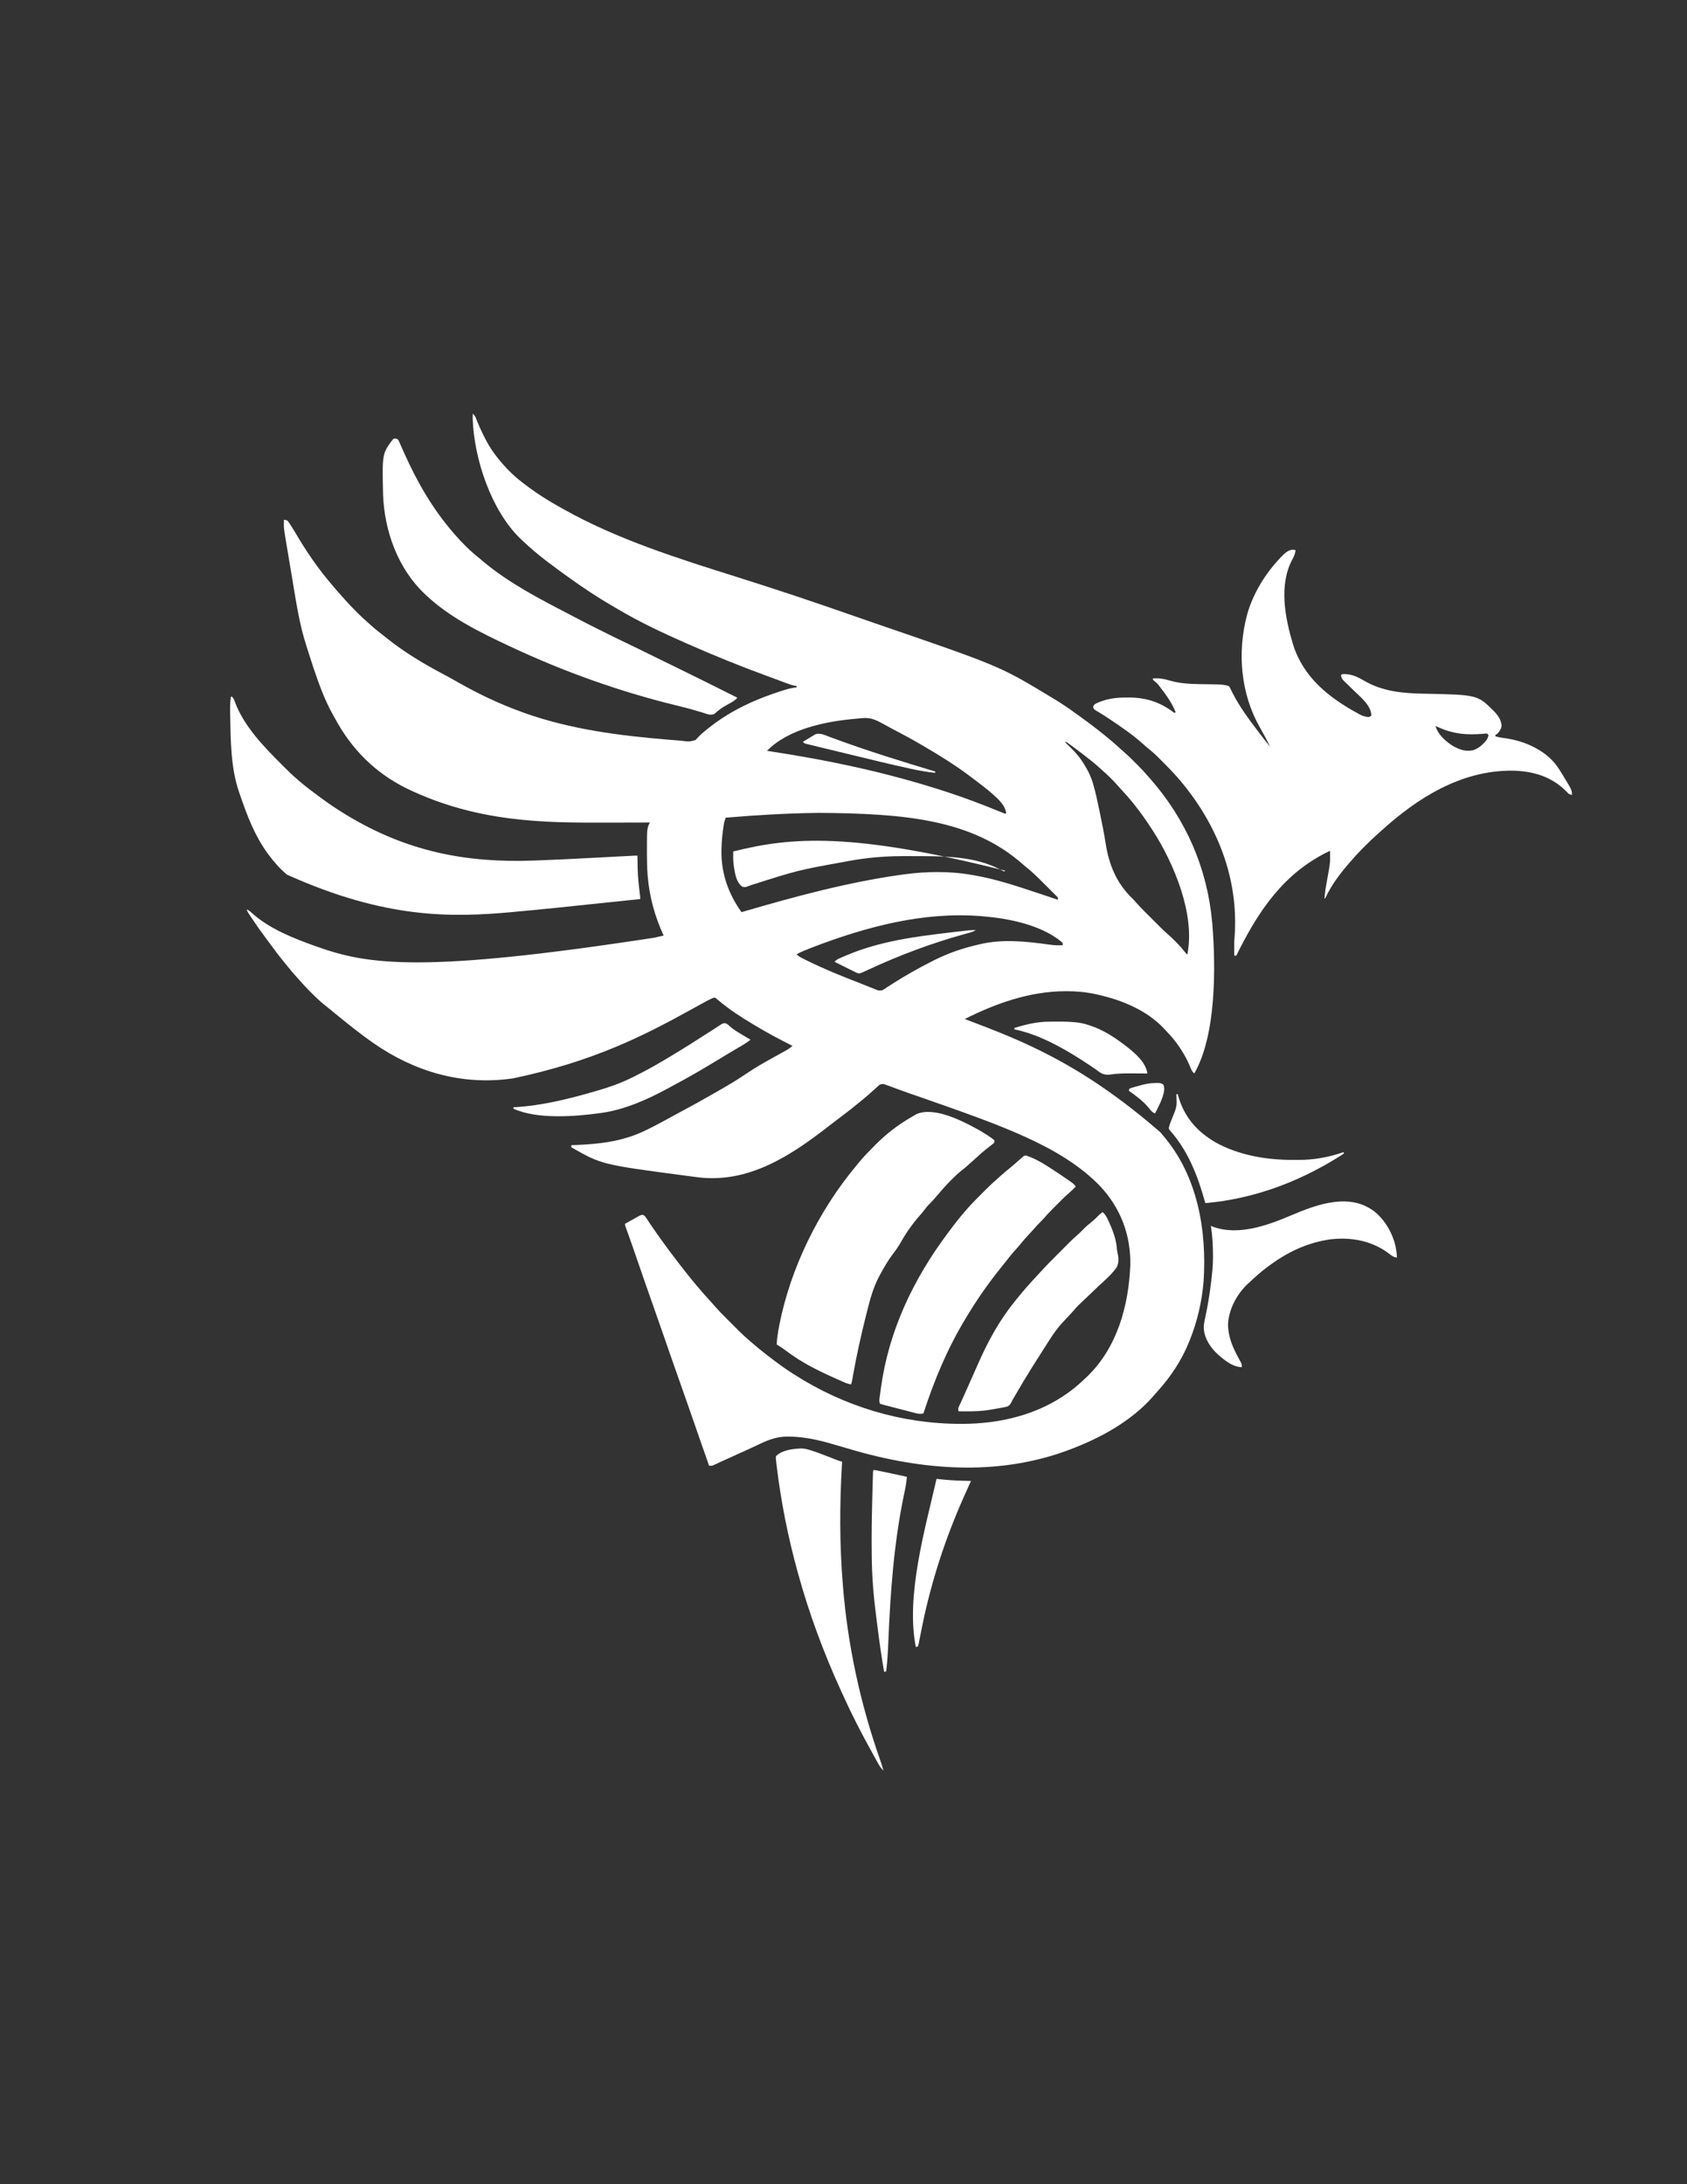 <?xml version="1.0" encoding="UTF-8"?>
<svg version="1.1" xmlns="http://www.w3.org/2000/svg" width="2448" height="3168">
<rect width="100%" height="100%" fill="#333333" stroke="none"/>
<path d="M0 0 C2.352 2.127 3.598 3.946 4.762 6.887 C5.072 7.652 5.382 8.418 5.701 9.206 C6.189 10.434 6.189 10.434 6.688 11.688 C10.378 20.693 14.435 29.406 19 38 C19.325 38.612 19.649 39.224 19.984 39.855 C24.607 48.473 29.875 56.371 36 64 C36.624 64.779 36.624 64.779 37.261 65.573 C47.287 77.987 58.33 89.27 71 99 C71.7 99.544 72.4 100.088 73.121 100.648 C84.984 109.843 97.126 118.283 110 126 C110.745 126.448 111.49 126.895 112.258 127.356 C117.789 130.659 123.381 133.849 129 137 C130.404 137.792 130.404 137.792 131.836 138.601 C209.647 182.281 297.825 209.997 382.593 236.649 C440.665 254.915 498.426 274.201 555.868 294.358 C565.582 297.766 575.305 301.143 585.043 304.48 C764.631 366.068 764.631 366.068 839 411 C839.922 411.552 840.844 412.104 841.793 412.672 C853.603 419.754 864.903 427.308 875.966 435.504 C878.478 437.352 881.02 439.155 883.567 440.954 C890.292 445.705 896.856 450.638 903.344 455.707 C905.049 457.038 906.759 458.363 908.469 459.688 C919.442 468.215 930.051 477.093 940.27 486.516 C942.364 488.422 944.483 490.271 946.633 492.113 C951.501 496.361 956.062 500.912 960.618 505.488 C962.06 506.935 963.507 508.377 964.955 509.818 C970.183 515.043 975.207 520.374 980 526 C980.925 527.049 981.852 528.095 982.781 529.141 C1034.983 588.523 1065.914 659.207 1073 738 C1073.096 739.051 1073.191 740.101 1073.29 741.183 C1078.151 802.789 1079.162 901.013 1047 957 C1044.719 954.921 1043.436 953.148 1042.273 950.297 C1041.969 949.571 1041.664 948.846 1041.35 948.099 C1041.028 947.324 1040.707 946.549 1040.375 945.75 C1036.607 937.008 1032.225 928.95 1027 921 C1026.611 920.407 1026.222 919.815 1025.821 919.204 C1020.069 910.565 1013.588 902.865 1006.368 895.419 C1005.172 894.179 1004.002 892.914 1002.836 891.645 C977.873 865.187 942.001 850.542 907.188 842.688 C906.116 842.445 905.044 842.202 903.94 841.953 C889.778 838.904 875.891 837.61 861.438 837.688 C860.701 837.69 859.964 837.692 859.204 837.694 C808.271 837.931 759.01 855.301 714 878 C714.82 878.31 715.641 878.62 716.486 878.939 C797.763 909.704 882.374 942.178 997.805 1042.254 C999.196 1043.995 1000.615 1045.714 1002.07 1047.402 C1051.659 1105.317 1065.391 1184.158 1060.539 1258.258 C1058.107 1288.031 1051.273 1317.336 1040 1345 C1039.72 1345.692 1039.439 1346.385 1039.15 1347.098 C1028.275 1373.596 1012.43 1397.503 993.156 1418.625 C991.214 1420.764 989.32 1422.934 987.438 1425.125 C955.587 1461.599 909.76 1486.369 865 1503 C864.055 1503.352 863.111 1503.703 862.137 1504.065 C769.307 1538.026 666.248 1535.348 556.965 1504.66 C556.291 1504.464 555.617 1504.268 554.923 1504.066 C548.056 1502.067 541.191 1500.057 534.334 1498.022 C509.727 1490.722 485.733 1483.96 459.938 1483.688 C458.873 1483.67 457.809 1483.652 456.712 1483.634 C441.767 1483.648 429.672 1488.053 416.438 1494.375 C414.901 1495.096 413.364 1495.814 411.825 1496.532 C408.71 1497.985 405.597 1499.444 402.486 1500.906 C395.924 1503.98 389.307 1506.929 382.688 1509.875 C375.925 1512.888 369.169 1515.91 362.453 1519.027 C360.924 1519.734 360.924 1519.734 359.365 1520.456 C357.472 1521.333 355.582 1522.216 353.696 1523.107 C352.867 1523.491 352.038 1523.874 351.184 1524.27 C350.109 1524.774 350.109 1524.774 349.013 1525.288 C347 1526 347 1526 343 1526 C339.853 1517.021 336.707 1508.042 333.562 1499.062 C333.325 1498.385 333.088 1497.707 332.843 1497.009 C326.279 1478.267 319.743 1459.516 313.25 1440.75 C307.434 1423.943 301.53 1407.169 295.571 1390.411 C289.374 1372.973 283.315 1355.488 277.292 1337.989 C271.461 1321.057 265.537 1304.162 259.531 1287.291 C252.574 1267.735 245.809 1248.114 239.064 1228.483 C234.098 1214.038 229.086 1199.612 223.893 1185.246 C223.304 1183.608 223.304 1183.608 222.703 1181.938 C222.37 1181.018 222.036 1180.099 221.692 1179.152 C221 1177 221 1177 221 1175 C224.906 1172.793 228.826 1170.613 232.75 1168.438 C233.861 1167.809 234.972 1167.181 236.117 1166.533 C237.187 1165.943 238.257 1165.354 239.359 1164.746 C240.836 1163.921 240.836 1163.921 242.343 1163.08 C245 1162 245 1162 247.204 1162.141 C250.474 1163.705 252.089 1167.039 254 1170 C254.981 1171.472 255.962 1172.943 256.945 1174.414 C257.45 1175.175 257.954 1175.936 258.474 1176.72 C260.88 1180.315 263.373 1183.846 265.875 1187.375 C266.371 1188.076 266.868 1188.777 267.379 1189.5 C268.917 1191.669 270.458 1193.835 272 1196 C272.524 1196.735 273.047 1197.47 273.586 1198.228 C280.977 1208.583 288.546 1218.783 296.332 1228.844 C298.038 1231.049 299.738 1233.259 301.438 1235.469 C315.981 1254.328 331.158 1272.667 347.367 1290.121 C349.335 1292.273 351.247 1294.445 353.147 1296.654 C357.019 1301.084 361.113 1305.257 365.277 1309.41 C366.048 1310.181 366.818 1310.952 367.611 1311.747 C369.229 1313.366 370.849 1314.983 372.469 1316.6 C374.931 1319.056 377.386 1321.517 379.842 1323.979 C381.424 1325.56 383.007 1327.142 384.59 1328.723 C385.314 1329.449 386.038 1330.175 386.784 1330.923 C391.363 1335.482 396.093 1339.798 401 1344 C402.118 1344.973 403.235 1345.947 404.352 1346.922 C412.376 1353.873 420.568 1360.55 429 1367 C429.767 1367.587 430.533 1368.174 431.323 1368.779 C441.971 1376.912 452.697 1384.803 464 1392 C464.758 1392.486 465.516 1392.973 466.297 1393.474 C539.013 1439.978 622.188 1465.323 708.625 1465.188 C709.407 1465.187 710.189 1465.186 710.995 1465.185 C764.963 1465.046 819.763 1452.054 864 1420 C864.561 1419.594 865.122 1419.189 865.701 1418.771 C873.982 1412.722 881.587 1406.076 889 1399 C889.853 1398.199 890.707 1397.399 891.586 1396.574 C935.271 1354.474 951.859 1293.59 954.188 1234.734 C954.96 1190.904 939.938 1151.842 910 1120 C853.268 1061.751 765.338 1031.935 650.491 991.64 C641.186 988.494 631.914 985.276 622.688 981.906 C621.78 981.576 620.873 981.245 619.938 980.905 C615.613 979.327 611.293 977.737 606.98 976.127 C605.445 975.563 603.91 975 602.375 974.438 C601.336 974.042 601.336 974.042 600.276 973.638 C595.644 971.94 595.644 971.94 591 973 C589.148 974.308 589.148 974.308 587.375 976 C586.678 976.632 585.98 977.263 585.262 977.914 C584.142 978.947 584.142 978.947 583 980 C577.151 985.335 571.239 990.53 565.082 995.508 C562.861 997.304 560.651 999.11 558.449 1000.93 C550.318 1007.628 542.02 1014.053 533.567 1020.34 C527.966 1024.51 522.433 1028.754 516.938 1033.062 C461.47 1076.337 400.301 1116.54 326.905 1107.589 C323.998 1107.217 321.093 1106.829 318.188 1106.438 C316.099 1106.166 314.011 1105.894 311.923 1105.623 C186.977 1089.15 186.977 1089.15 143 1064 C143 1063.01 143 1062.02 143 1061 C143.99 1060.96 144.98 1060.921 146 1060.88 C172.534 1059.784 198.48 1057.921 224 1050 C224.808 1049.754 225.617 1049.507 226.45 1049.253 C244.329 1043.665 260.579 1034.854 277 1026 C278.027 1025.447 279.054 1024.895 280.112 1024.325 C284.604 1021.9 289.084 1019.453 293.555 1016.988 C298.553 1014.235 303.579 1011.537 308.61 1008.844 C320.839 1002.295 332.972 995.597 345.014 988.708 C347.081 987.525 349.15 986.345 351.221 985.167 C366.89 976.247 382.447 967.198 397.359 957.047 C409.204 948.985 421.461 941.924 434 935 C437.427 933.103 440.852 931.204 444.275 929.3 C446.461 928.085 448.649 926.874 450.84 925.668 C451.834 925.117 452.828 924.565 453.852 923.996 C454.726 923.513 455.601 923.03 456.502 922.533 C459.191 920.882 461.577 919.017 464 917 C463.187 916.589 462.373 916.177 461.535 915.753 C443.688 906.702 426.131 897.363 409 887 C408.08 886.447 407.16 885.894 406.212 885.325 C389.106 875.02 371.945 864.011 356.699 851.043 C356.015 850.472 355.33 849.901 354.625 849.312 C354.06 848.814 353.496 848.315 352.914 847.801 C350.942 846.768 350.942 846.768 348.461 847.488 C343.478 849.665 338.759 852.25 334 854.875 C332.927 855.461 331.854 856.047 330.748 856.65 C325.813 859.346 320.889 862.06 315.973 864.789 C247.598 902.626 174.436 939.656 59 964 C57.617 964.197 57.617 964.197 56.206 964.398 C-16.296 974.389 -84.483 954.374 -144 913 C-144.635 912.559 -145.27 912.118 -145.925 911.664 C-154.481 905.698 -162.783 899.424 -171 893 C-171.867 892.325 -171.867 892.325 -172.751 891.636 C-179.574 886.318 -186.343 880.943 -193.023 875.445 C-197.302 871.93 -201.604 868.444 -205.904 864.956 C-207.208 863.897 -208.512 862.836 -209.813 861.773 C-211.385 860.498 -212.967 859.235 -214.554 857.979 C-221.565 852.372 -227.947 846.324 -234.25 839.938 C-235.2 838.986 -236.151 838.035 -237.102 837.084 C-242.272 831.881 -247.229 826.569 -252 821 C-253.454 819.392 -254.912 817.788 -256.375 816.188 C-260.219 811.923 -263.895 807.551 -267.504 803.086 C-269.312 800.851 -271.131 798.628 -272.965 796.414 C-280.743 786.989 -288.058 777.284 -295.243 767.401 C-296.956 765.059 -298.691 762.734 -300.434 760.414 C-307.154 751.445 -313.583 742.318 -319.812 733 C-320.513 731.954 -321.213 730.909 -321.935 729.831 C-322.582 728.856 -323.228 727.88 -323.895 726.875 C-324.471 726.006 -325.046 725.137 -325.64 724.242 C-327 722 -327 722 -328 719 C-324.826 720.407 -322.68 722.1 -320.188 724.5 C-295.22 747.028 -260.174 760.915 -229 772 C-227.766 772.441 -226.532 772.881 -225.261 773.335 C-151.413 799.526 -71.977 811.706 264.809 759.839 C265.69 759.61 266.571 759.381 267.479 759.145 C268.615 758.847 268.615 758.847 269.775 758.544 C272.172 757.958 274.578 757.468 277 757 C276.764 756.484 276.528 755.969 276.285 755.437 C264.28 728.957 256.512 701.037 254 672 C253.915 671.041 253.829 670.083 253.741 669.095 C252.934 659.103 252.762 649.145 252.75 639.125 C252.748 638.275 252.746 637.424 252.744 636.548 C252.724 601.552 252.724 601.552 257 593 C256.179 593.003 256.179 593.003 255.341 593.006 C241.746 593.051 228.151 593.083 214.556 593.104 C207.981 593.114 201.405 593.128 194.83 593.151 C103.571 593.464 6.835 592.882 -95 544 C-95.864 543.568 -96.727 543.136 -97.617 542.691 C-142.595 520.136 -176.167 486.059 -199.984 441.868 C-200.937 440.117 -201.922 438.384 -202.91 436.652 C-214.822 415.349 -223.22 392.062 -231 369 C-231.377 367.882 -231.754 366.764 -232.143 365.613 C-234.471 358.655 -236.695 351.671 -238.857 344.66 C-239.61 342.248 -240.381 339.842 -241.17 337.441 C-251.437 306.21 -256.173 273.635 -261.613 241.3 C-262.136 238.19 -262.663 235.081 -263.189 231.972 C-265.795 216.575 -268.377 201.174 -270.918 185.766 C-271.214 183.973 -271.214 183.973 -271.516 182.145 C-274.137 166.192 -274.137 166.192 -274.062 159.562 C-274.053 158.512 -274.044 157.461 -274.035 156.379 C-274.024 155.594 -274.012 154.809 -274 154 C-271.785 154.105 -271.785 154.105 -269 155 C-267.238 157.092 -265.861 159.006 -264.438 161.312 C-264.009 161.979 -263.58 162.646 -263.139 163.333 C-260.289 167.809 -257.581 172.369 -254.88 176.937 C-240.796 200.75 -224.898 223.871 -207 245 C-206.108 246.066 -205.216 247.132 -204.324 248.199 C-199.37 254.11 -194.338 259.934 -189.145 265.637 C-187.774 267.147 -186.415 268.67 -185.074 270.207 C-179.914 276.089 -174.46 281.647 -168.938 287.188 C-168.182 287.948 -167.426 288.709 -166.647 289.492 C-162.476 293.652 -158.217 297.644 -153.753 301.488 C-151.582 303.361 -149.481 305.305 -147.375 307.25 C-141.789 312.284 -135.908 316.88 -129.96 321.473 C-127.94 323.047 -125.941 324.646 -123.945 326.25 C-98.991 346.191 -71.497 362.615 -43.3 377.516 C-35.978 381.388 -28.745 385.378 -21.562 389.5 C8.481 406.645 39.425 421.299 72 433 C73.668 433.599 73.668 433.599 75.37 434.211 C142.174 457.932 213.252 467.036 283.562 472.812 C284.24 472.868 284.918 472.924 285.616 472.982 C290.161 473.356 294.707 473.722 299.254 474.082 C300.408 474.176 301.563 474.269 302.752 474.365 C313.548 475.901 313.548 475.901 323.461 473.348 C324.093 472.594 324.724 471.839 325.375 471.062 C330.167 465.757 335.392 461.419 341 457 C342.481 455.811 342.481 455.811 343.992 454.598 C375.361 429.839 412.058 413.35 450 401.5 C451.08 401.161 452.16 400.823 453.273 400.474 C458.871 398.773 464.167 397.505 470 397 C470 396.34 470 395.68 470 395 C469.132 394.877 468.264 394.754 467.37 394.628 C464.082 394.015 461.213 393.117 458.082 391.953 C456.353 391.315 456.353 391.315 454.59 390.664 C453.33 390.193 452.071 389.721 450.812 389.25 C449.475 388.753 448.137 388.256 446.799 387.76 C443.968 386.709 441.137 385.655 438.308 384.6 C434.152 383.053 429.987 381.531 425.82 380.012 C387.368 365.96 349.471 350.485 312 334 C311.249 333.67 310.497 333.339 309.723 332.999 C276.061 318.178 242.33 302.388 210.689 283.593 C207.633 281.783 204.559 280.005 201.484 278.227 C180.261 265.884 159.93 252.325 140 238 C139.25 237.462 138.5 236.925 137.727 236.371 C128.404 229.686 119.133 222.943 110 216 C108.956 215.212 107.912 214.425 106.836 213.613 C94.657 204.383 83.128 194.469 72 184 C71.22 183.274 70.44 182.549 69.637 181.801 C26.763 140.602 1.97 65.937 -0.098 7.227 C-0.08 5.939 -0.08 5.939 -0.062 4.625 C-0.053 3.751 -0.044 2.877 -0.035 1.977 C-0.018 0.998 -0.018 0.998 0 0 Z M555.379 442.535 C513.001 446.121 458.169 457.068 427 489 C427.632 489.096 428.265 489.193 428.916 489.292 C514.62 502.397 599.59 519.699 689 549 C689.672 549.221 690.344 549.441 691.036 549.669 C714.809 557.478 738.236 566.392 761.427 575.787 C762.122 576.068 762.816 576.349 763.532 576.639 C765.416 577.403 767.297 578.173 769.178 578.942 C771.81 580.117 771.81 580.117 774 580 C773.43 568.879 762.67 559.178 754.906 552.156 C746.678 544.904 737.992 538.231 729.215 531.662 C727.04 530.03 724.877 528.383 722.715 526.734 C700.901 510.239 677.594 495.786 654 482 C653.141 481.495 652.283 480.99 651.398 480.469 C636.761 471.875 621.797 463.89 606.754 456.035 C602.687 453.906 598.663 451.712 594.656 449.469 C584.407 443.831 576.423 440.294 564.578 441.703 C561.516 442.056 558.452 442.293 555.379 442.535 Z M859 476 C861.694 478.719 864.412 481.399 867.199 484.023 C875.53 491.964 882.166 500.088 888 510 C888.396 510.658 888.791 511.317 889.199 511.995 C893.731 519.633 897.386 527.307 899.887 535.84 C900.264 537.115 900.264 537.115 900.648 538.415 C904.05 550.259 906.527 562.323 909.062 574.375 C909.325 575.609 909.588 576.843 909.859 578.114 C913.092 593.3 916.091 608.47 918.483 623.811 C923.416 655.098 934.615 681.634 957.734 703.707 C959.625 705.62 961.363 707.564 963.111 709.604 C967.06 714.132 971.243 718.388 975.496 722.629 C976.685 723.819 976.685 723.819 977.897 725.033 C979.563 726.699 981.229 728.364 982.897 730.027 C985.43 732.555 987.959 735.089 990.486 737.623 C992.114 739.25 993.743 740.877 995.371 742.504 C996.117 743.252 996.863 744 997.632 744.771 C1001.692 748.813 1005.834 752.693 1010.188 756.418 C1013.404 759.225 1016.421 762.231 1019.438 765.25 C1020.083 765.895 1020.729 766.539 1021.395 767.203 C1026.087 771.943 1030.366 776.852 1034.461 782.121 C1034.969 782.741 1035.477 783.361 1036 784 C1036.33 784 1036.66 784 1037 784 C1048.502 726.491 1017.72 652.684 987 605 C986.481 604.19 985.962 603.379 985.428 602.544 C977.512 590.25 969.092 578.448 960 567 C959.199 565.986 958.399 564.971 957.574 563.926 C952.841 558.033 947.829 552.441 942.688 546.906 C940.257 544.278 937.874 541.616 935.5 538.938 C928.762 531.44 921.678 524.269 914.004 517.727 C911.748 515.783 909.566 513.767 907.375 511.75 C901.731 506.659 895.783 502.003 889.767 497.364 C888.076 496.059 886.391 494.745 884.707 493.43 C878.985 488.973 873.191 484.624 867.312 480.375 C866.712 479.937 866.111 479.498 865.492 479.047 C862.542 476.733 862.542 476.733 859 476 Z M501.695 579.026 C456.739 579.57 411.791 582.187 367 586 C365.763 589.535 364.724 592.91 364.184 596.617 C364.06 597.463 363.936 598.31 363.808 599.182 C363.686 600.07 363.563 600.959 363.438 601.875 C363.308 602.802 363.179 603.73 363.046 604.686 C361.956 612.789 361.283 620.828 361 629 C360.959 630.047 360.918 631.093 360.875 632.172 C360.191 665.854 370.553 695.802 390 723 C391.202 722.649 392.403 722.298 393.641 721.937 C467.896 700.304 543.305 679.883 620 669 C621.226 668.822 622.451 668.644 623.714 668.461 C656.178 663.932 691.665 663.181 724 669 C725.024 669.172 726.047 669.343 727.102 669.52 C758.672 674.84 788.703 684.934 819 695 C820.622 695.538 822.244 696.076 823.867 696.614 C832.25 699.394 840.628 702.188 849 705 C849.308 702.034 849.308 702.034 847.669 700.295 C847.045 699.672 846.421 699.048 845.778 698.406 C845.073 697.694 844.368 696.983 843.641 696.25 C842.866 695.484 842.091 694.719 841.293 693.93 C840.1 692.736 840.1 692.736 838.883 691.519 C837.191 689.829 835.495 688.143 833.796 686.46 C831.228 683.915 828.673 681.357 826.119 678.797 C818.052 670.744 810.011 662.994 801 656 C799.92 655.079 798.847 654.149 797.785 653.207 C724.118 588.418 626.635 579.811 501.695 579.026 Z M492.062 774.375 C491.378 774.638 490.693 774.901 489.988 775.171 C483.15 777.812 476.483 780.576 470 784 C472.246 786.475 474.443 787.92 477.418 789.426 C478.325 789.885 479.232 790.344 480.167 790.818 C481.163 791.311 482.16 791.804 483.188 792.312 C484.776 793.1 484.776 793.1 486.396 793.903 C510.488 805.699 535.336 815.81 560.365 825.429 C565.15 827.271 569.904 829.177 574.648 831.121 C576.869 831.999 579.09 832.875 581.312 833.75 C582.768 834.37 582.768 834.37 584.254 835.003 C589.22 836.921 589.22 836.921 594.357 836.271 C596.716 834.998 598.831 833.573 601 832 C602.393 831.119 603.79 830.246 605.191 829.379 C606.649 828.441 608.106 827.502 609.562 826.562 C628.166 814.715 647.301 803.913 667 794 C667.807 793.589 668.614 793.178 669.446 792.755 C689.943 782.376 711.614 775.059 734 770 C734.872 769.79 735.744 769.579 736.642 769.363 C768.82 761.788 803.622 765.406 836 770 C840.858 770.682 845.584 771.118 850.5 771.062 C851.542 771.053 852.583 771.044 853.656 771.035 C854.43 771.024 855.203 771.012 856 771 C856.345 767.743 856.345 767.743 853.438 765.312 C823.418 741.25 777.468 732.016 740 729 C739.317 728.942 738.634 728.884 737.93 728.825 C653.575 721.965 570.121 744.411 492.062 774.375 Z " fill="#FFFFFF" transform="translate(686,600)"/>
<path d="M0 0 C-0.546 5.315 -2.4 9.186 -4.875 13.812 C-24.475 50.608 -15.259 97.934 -3.97 135.833 C10.854 184.252 48.157 213.881 91.438 237.312 C92.105 237.68 92.772 238.047 93.459 238.425 C97.628 240.607 101.305 241.689 106 242 C108.372 241.194 108.372 241.194 110 240 C109.667 225.027 94.066 212.977 84.145 203.234 C83.094 202.199 82.044 201.163 80.994 200.128 C78.895 198.058 76.781 196.004 74.658 193.958 C73.674 192.993 72.69 192.028 71.707 191.062 C70.384 189.781 70.384 189.781 69.034 188.473 C66.887 185.863 66.213 184.345 66 181 C67.566 179.434 69.071 179.754 71.25 179.688 C81.992 179.87 90.779 184.206 99.844 189.499 C126.377 204.913 155.208 207.54 185.313 208.127 C264.202 209.668 264.202 209.668 288.124 233.826 C294.094 240.038 298.362 246.196 299 255 C298.111 259.625 296.163 262.549 293 266 C292.01 266.66 291.02 267.32 290 268 C290 268.66 290 269.32 290 270 C294.76 271.333 299.338 272.181 304.25 272.75 C331.938 276.596 361.024 289.299 378.407 311.823 C381.499 316.076 384.285 320.499 387 325 C387.365 325.595 387.729 326.189 388.105 326.802 C401 347.945 401 347.945 401 355 C397.456 354.427 396.005 353.263 393.625 350.625 C372.091 328.456 345.095 320.368 314.74 319.768 C240.254 319.235 176.957 359.094 123.506 407.729 C121.925 409.161 120.338 410.586 118.742 412.001 C112.708 417.358 106.923 422.921 101.231 428.639 C99.807 430.068 98.377 431.492 96.947 432.916 C91.754 438.116 86.763 443.405 82 449 C81.039 450.095 80.077 451.189 79.113 452.281 C65.093 468.328 51.898 485.518 43 505 C42.67 505 42.34 505 42 505 C42.599 495.467 44.282 486.191 46 476.812 C46.413 474.544 46.824 472.275 47.233 470.006 C47.485 468.606 47.74 467.207 47.998 465.808 C49.079 459.84 50.148 453.802 50.098 447.719 C50.093 446.675 50.093 446.675 50.088 445.609 C50.08 444.913 50.071 444.217 50.062 443.5 C50.056 442.409 50.056 442.409 50.049 441.297 C50.037 439.531 50.019 437.766 50 436 C-17.134 467.724 -54.032 523.217 -86 588 C-86.99 588 -87.98 588 -89 588 C-89.173 569.046 -89.173 569.046 -88.5 561.062 C-82.252 475.976 -113.74 397.464 -168.102 333.328 C-169.065 332.216 -170.031 331.107 -171 330 C-171.622 329.289 -172.245 328.577 -172.886 327.844 C-178.766 321.216 -184.92 314.894 -191.183 308.632 C-192.871 306.941 -194.551 305.243 -196.23 303.545 C-202.122 297.624 -208.092 292.062 -214.652 286.88 C-216.897 285.083 -219.017 283.204 -221.125 281.25 C-236.222 267.708 -253.402 255.989 -270.25 244.75 C-270.99 244.256 -271.729 243.762 -272.491 243.253 C-276.035 240.905 -279.6 238.617 -283.242 236.426 C-284.228 235.824 -284.228 235.824 -285.233 235.21 C-287.003 234.136 -288.786 233.085 -290.57 232.035 C-293 230 -293 230 -293.742 227.496 C-293 225 -293 225 -290.473 222.852 C-286.876 220.934 -283.326 219.54 -279.438 218.375 C-278.497 218.069 -278.497 218.069 -277.537 217.758 C-266.306 214.299 -254.872 213.635 -243.188 213.688 C-242.53 213.69 -241.873 213.692 -241.195 213.694 C-216.273 213.825 -195.689 220.736 -176 236 C-175.34 235.67 -174.68 235.34 -174 235 C-179.612 221.197 -187.915 209.675 -197 198 C-198.069 196.612 -198.069 196.612 -199.16 195.195 C-200.765 193.281 -202.272 191.816 -204.25 190.312 C-205.611 189.168 -205.611 189.168 -207 188 C-207 187.34 -207 186.68 -207 186 C-198.155 185.297 -191.075 186.56 -182.668 189.072 C-168.653 193.243 -154.219 193.982 -139.676 194.246 C-138.756 194.263 -137.837 194.28 -136.89 194.297 C-133.064 194.363 -129.238 194.425 -125.412 194.477 C-122.583 194.517 -119.754 194.568 -116.926 194.621 C-116.078 194.63 -115.229 194.638 -114.356 194.647 C-108.493 194.766 -102.623 195.233 -97 197 C-95.105 199.168 -95.105 199.168 -94 202 C-93.439 203.11 -92.879 204.22 -92.301 205.363 C-91.831 206.304 -91.831 206.304 -91.351 207.263 C-81.451 226.803 -68.205 244.59 -55 262 C-54.523 262.63 -54.046 263.26 -53.555 263.909 C-48.151 271.03 -42.619 278.047 -37 285 C-41.487 275.66 -46.326 266.604 -51.5 257.625 C-79.754 208.153 -84.869 148.413 -70.376 93.644 C-61.996 63.462 -44.417 34.677 -23 12 C-22.308 11.255 -21.616 10.51 -20.902 9.742 C-15.381 3.976 -8.536 -2.744 0 0 Z M203 255 C206.606 267.566 218.308 277.883 229.211 284.461 C238.389 289.525 247.719 292.631 258.188 289.938 C266.492 287.02 272.919 281.094 278 274 C279.461 270.72 279.461 270.72 280 268 C279.01 267.01 279.01 267.01 278 266 C274.956 265.984 274.956 265.984 271.312 266.375 C249.049 268.103 230.609 266.902 210 258 C208.686 257.437 207.373 256.875 206.059 256.312 C205.049 255.879 204.04 255.446 203 255 Z " fill="#FFFFFF" transform="translate(1880,798)"/>
<path d="M0 0 C3.002 2.513 3.883 5.021 5.125 8.688 C18.005 43.263 46.801 73.028 72.499 98.629 C74.2 100.325 75.896 102.027 77.592 103.729 C83.225 109.366 88.905 114.857 95 120 C95.964 120.846 96.928 121.691 97.922 122.562 C107.572 130.88 117.746 138.448 128 146 C128.776 146.576 129.551 147.151 130.351 147.745 C141.564 156.062 153.073 163.743 165 171 C165.704 171.429 166.409 171.858 167.135 172.299 C253.221 224.386 338.511 241.831 438.008 238.195 C439.221 238.152 440.434 238.109 441.684 238.064 C470.13 237.043 498.552 235.589 526.976 234.081 C534.929 233.661 542.882 233.246 550.835 232.831 C556.985 232.511 563.134 232.189 569.284 231.863 C570.392 231.805 571.5 231.747 572.642 231.687 C574.706 231.578 576.771 231.469 578.835 231.359 C579.741 231.311 580.647 231.263 581.581 231.214 C582.367 231.173 583.153 231.131 583.963 231.088 C585.641 231.016 587.321 231 589 231 C589.015 232.006 589.029 233.011 589.044 234.047 C589.422 260.168 589.422 260.168 592.379 286.098 C593 290 593 290 593 294 C458.608 308.091 458.608 308.091 416.16 312.043 C413.978 312.246 411.797 312.451 409.615 312.656 C319.039 321.152 223.197 322.859 80.312 258.562 C70.179 250.057 61.893 240.548 54 230 C53.06 228.753 53.06 228.753 52.102 227.48 C33.778 202.231 22.622 173.19 12.648 143.896 C12.077 142.226 11.496 140.559 10.913 138.893 C-1.207 104.085 -1.257 63.562 -2 27 C-2.017 26.209 -2.033 25.417 -2.05 24.602 C-2.192 16.744 -2.246 8.782 -1 1 C-0.67 0.67 -0.34 0.34 0 0 Z " fill="#FFFFFF" transform="translate(336,1010)"/>
<path d="M0 0 C0.599 0.319 1.197 0.639 1.814 0.968 C8.765 4.7 15.405 8.802 21.875 13.312 C22.489 13.733 23.103 14.154 23.735 14.587 C25.43 15.801 25.43 15.801 28 18 C28 21 28 21 26.69 22.391 C26.083 22.863 25.477 23.334 24.852 23.82 C24.181 24.351 23.51 24.882 22.818 25.429 C22.095 25.989 21.371 26.548 20.625 27.125 C19.147 28.295 17.67 29.467 16.195 30.641 C15.113 31.5 15.113 31.5 14.009 32.377 C10.604 35.128 7.382 38.067 4.156 41.023 C2.13 42.881 0.075 44.697 -2 46.5 C-4.997 49.105 -7.94 51.763 -10.875 54.438 C-14.011 57.28 -17.192 59.942 -20.562 62.5 C-25.623 66.484 -30.139 70.952 -34.688 75.5 C-35.4 76.212 -36.113 76.924 -36.848 77.658 C-43.052 83.926 -48.783 90.546 -54.476 97.275 C-58.306 101.796 -62.12 106.243 -66.375 110.375 C-69.355 113.269 -71.778 116.274 -74.199 119.641 C-76.049 122.064 -78.023 124.349 -80.036 126.637 C-90.854 138.957 -100.093 152.018 -108.117 166.311 C-111.263 171.872 -114.777 176.907 -118.699 181.957 C-126.17 191.838 -132.44 202.45 -138.25 213.375 C-138.721 214.246 -139.192 215.117 -139.677 216.015 C-147.917 231.871 -152.597 248.929 -156.875 266.188 C-157.394 268.255 -157.913 270.321 -158.432 272.388 C-165.463 300.515 -171.811 328.714 -176.882 357.262 C-177.019 358.03 -177.155 358.799 -177.296 359.59 C-177.55 361.022 -177.801 362.455 -178.049 363.887 C-178.542 366.688 -179.099 369.296 -180 372 C-184.494 371.333 -188.405 369.665 -192.52 367.824 C-193.61 367.342 -193.61 367.342 -194.723 366.851 C-197.089 365.803 -199.451 364.746 -201.812 363.688 C-203.022 363.147 -203.022 363.147 -204.256 362.596 C-228.747 351.641 -251.885 340.115 -273.357 323.909 C-278.094 320.338 -282.91 317.049 -288 314 C-287.456 305.042 -286.157 296.366 -284.438 287.562 C-284.243 286.562 -284.243 286.562 -284.044 285.542 C-267.722 202.521 -226.734 119.684 -172.525 54.833 C-171.132 53.158 -169.761 51.467 -168.395 49.77 C-161.578 41.429 -154.027 33.816 -146.438 26.188 C-145.907 25.651 -145.376 25.115 -144.829 24.563 C-137.892 17.573 -130.769 11.075 -123 5 C-122.301 4.447 -121.602 3.894 -120.883 3.325 C-111.672 -3.895 -102.161 -10.209 -92 -16 C-91.1 -16.538 -90.2 -17.075 -89.273 -17.629 C-88.503 -18.081 -87.732 -18.534 -86.938 -19 C-86.307 -19.371 -85.677 -19.742 -85.027 -20.125 C-60.233 -30.826 -21.514 -11.631 0 0 Z " fill="#FFFFFF" transform="translate(1415,1636)"/>
<path d="M0 0 C2.516 0.82 2.516 0.82 3.781 2.402 C4.269 3.506 4.269 3.506 4.766 4.633 C5.178 5.538 5.591 6.443 6.016 7.375 C6.511 8.512 7.006 9.649 7.516 10.82 C8.18 12.303 8.847 13.785 9.516 15.266 C10.66 17.804 11.804 20.342 12.943 22.883 C31.422 64.07 53.891 102.624 83.516 136.82 C84.196 137.614 84.877 138.408 85.578 139.227 C96.543 151.734 108.401 163.587 121.516 173.82 C123.373 175.4 125.227 176.984 127.078 178.57 C163.997 209.368 207.767 232.107 250.239 254.11 C252.703 255.396 255.161 256.691 257.617 257.993 C269.394 264.237 281.266 270.273 293.193 276.224 C296.25 277.75 299.305 279.28 302.359 280.811 C313.147 286.206 323.974 291.505 334.866 296.688 C345.919 301.952 356.903 307.357 367.891 312.758 C372.415 314.98 376.94 317.201 381.465 319.422 C382.584 319.971 383.703 320.52 384.856 321.086 C391.555 324.373 398.26 327.647 404.973 330.906 C433.158 344.594 461.18 358.6 489.185 372.651 C491.294 373.709 493.405 374.765 495.516 375.82 C491.894 380.029 487.43 382.303 482.641 384.945 C477.737 387.67 472.952 390.34 468.574 393.867 C467.978 394.343 467.382 394.818 466.767 395.308 C465.18 396.612 463.629 397.961 462.082 399.312 C456.48 401.681 452.113 399.647 446.516 397.82 C444.844 397.327 443.173 396.836 441.5 396.348 C440.664 396.094 439.829 395.84 438.968 395.578 C428.289 392.336 417.537 389.561 406.697 386.928 C324.118 366.807 243.447 337.901 166.516 301.82 C165.895 301.53 165.274 301.24 164.635 300.941 C122.284 281.128 77.699 259.292 43.516 226.82 C42.989 226.326 42.461 225.831 41.918 225.322 C3.014 188.615 -16.632 134.281 -18.61 81.457 C-19.926 21.883 -19.926 21.883 -4.484 1.133 C-2.484 -0.18 -2.484 -0.18 0 0 Z " fill="#FFFFFF" transform="translate(574.484,636.18)"/>
<path d="M0 0 C14.735 4.891 27.938 13.413 40.789 21.926 C42.134 22.805 43.479 23.684 44.824 24.562 C51.158 28.72 57.406 33.002 63.602 37.363 C64.492 37.983 64.492 37.983 65.4 38.616 C68.151 40.575 69.89 42.078 71.789 44.926 C70.793 45.95 69.792 46.97 68.789 47.988 C68.232 48.557 67.675 49.125 67.102 49.711 C65.218 51.515 63.306 53.203 61.324 54.895 C55.938 59.58 50.924 64.641 45.889 69.696 C44.23 71.36 42.565 73.019 40.9 74.678 C35.819 79.757 30.829 84.869 26.16 90.336 C24.464 92.302 22.656 94.123 20.789 95.926 C17.662 99.012 14.755 102.207 11.895 105.539 C9.683 108.046 7.409 110.484 5.121 112.92 C-0.184 118.571 -5.262 124.305 -10.109 130.359 C-12.191 132.901 -14.361 135.321 -16.586 137.738 C-21.107 142.706 -25.222 147.934 -29.336 153.238 C-31.701 156.286 -34.114 159.291 -36.545 162.286 C-55.122 185.237 -72.055 209.595 -87.211 234.926 C-87.765 235.844 -88.318 236.762 -88.889 237.708 C-114.844 280.85 -133.675 326.137 -149.211 373.926 C-153.171 374.979 -155.83 374.793 -159.78 373.77 C-160.871 373.493 -161.962 373.216 -163.086 372.93 C-164.254 372.622 -165.422 372.314 -166.625 371.996 C-167.832 371.686 -169.038 371.377 -170.281 371.057 C-173.481 370.234 -176.679 369.4 -179.875 368.563 C-183.128 367.713 -186.385 366.877 -189.641 366.039 C-194.396 364.812 -199.15 363.582 -203.901 362.34 C-204.856 362.091 -205.812 361.841 -206.796 361.584 C-208.617 361.088 -210.42 360.523 -212.211 359.926 C-213.87 356.3 -212.976 352.423 -212.461 348.602 C-212.368 347.876 -212.275 347.15 -212.179 346.403 C-211.867 344.013 -211.541 341.626 -211.211 339.238 C-211.098 338.415 -210.986 337.592 -210.87 336.744 C-199.418 253.869 -164.054 179.637 -114.211 112.926 C-113.574 112.073 -112.937 111.219 -112.281 110.34 C-104.239 99.6 -96.11 88.976 -87.211 78.926 C-86.309 77.893 -86.309 77.893 -85.388 76.84 C-79.186 69.829 -72.636 63.198 -66.009 56.593 C-64.145 54.734 -62.286 52.87 -60.428 51.006 C-54.524 45.098 -48.592 39.323 -42.211 33.926 C-40.603 32.471 -38.999 31.014 -37.398 29.551 C-33.14 25.707 -28.749 22.071 -24.289 18.465 C-19.9 14.844 -15.617 11.104 -11.337 7.354 C-10.147 6.314 -8.951 5.279 -7.75 4.251 C-6.509 3.182 -5.291 2.086 -4.082 0.98 C-2.211 -0.074 -2.211 -0.074 0 0 Z " fill="#FFFFFF" transform="translate(1489.211,1676.074)"/>
<path d="M0 0 C4.297 0.011 8.157 0.928 12.239 2.213 C12.967 2.435 13.695 2.657 14.445 2.886 C22.828 5.5 30.995 8.675 39.164 11.885 C41.433 12.77 43.703 13.654 45.974 14.535 C47.367 15.076 48.76 15.62 50.151 16.168 C53.187 17.352 56.159 18.46 59.352 19.135 C59.291 20.109 59.231 21.084 59.168 22.088 C55.676 80.207 55.553 139.1 60.352 197.135 C60.457 198.446 60.457 198.446 60.565 199.785 C67.476 285.69 85.722 369.782 114.248 451.035 C116.107 456.357 117.832 461.705 119.352 467.135 C116.516 464.473 114.468 461.949 112.574 458.557 C111.815 457.206 111.815 457.206 111.04 455.828 C110.235 454.371 110.235 454.371 109.414 452.885 C108.844 451.862 108.273 450.839 107.685 449.785 C105.898 446.573 104.123 443.355 102.352 440.135 C101.818 439.169 101.285 438.202 100.736 437.207 C86.906 412.105 73.739 386.708 61.92 360.594 C60.353 357.137 58.769 353.689 57.184 350.24 C32.28 295.755 11.28 238.89 -4.648 181.135 C-4.867 180.343 -5.086 179.551 -5.312 178.736 C-19.356 127.832 -29.547 76.366 -35.801 23.932 C-35.888 23.213 -35.975 22.494 -36.064 21.753 C-36.903 14.533 -36.903 14.533 -36.648 11.135 C-27.603 2.277 -12.098 0.447 0 0 Z " fill="#FFFFFF" transform="translate(1162.648,2100.865)"/>
<path d="M0 0 C4.143 3.524 6.113 7.666 8.375 12.5 C8.766 13.332 9.156 14.165 9.559 15.022 C14.769 26.48 19.583 39.578 20.611 52.212 C20.899 55.759 20.899 55.759 21.502 58.222 C23.19 65.729 24.069 73.843 19.963 80.743 C13.05 90.462 3.708 98.492 -5.015 106.536 C-8.424 109.702 -11.771 112.932 -15.123 116.158 C-18.902 119.791 -22.685 123.416 -26.516 126.993 C-31.776 131.906 -36.963 136.786 -41.589 142.318 C-44.258 145.5 -47.153 148.479 -50 151.5 C-51.819 153.445 -53.635 155.392 -55.451 157.339 C-56.669 158.645 -57.889 159.95 -59.109 161.254 C-69.951 173.205 -78.331 187.463 -87 201 C-87.573 201.893 -88.146 202.786 -88.736 203.707 C-92.849 210.122 -96.935 216.554 -101 223 C-101.796 224.261 -101.796 224.261 -102.608 225.548 C-110.754 238.492 -118.544 251.633 -126.225 264.857 C-127.223 266.567 -128.234 268.269 -129.246 269.971 C-130.981 272.88 -130.981 272.88 -132.223 275.529 C-133.854 278.742 -134.979 280.543 -138.328 282.043 C-141.21 282.846 -144.047 283.394 -147 283.875 C-148.549 284.166 -148.549 284.166 -150.13 284.464 C-153.082 285.01 -156.038 285.511 -159 286 C-160.327 286.236 -161.654 286.472 -162.98 286.711 C-174.371 288.626 -185.716 289.151 -197.25 289.062 C-198.388 289.058 -199.526 289.053 -200.699 289.049 C-203.466 289.037 -206.233 289.021 -209 289 C-210.429 284.713 -208.495 282.058 -206.668 278.176 C-205.918 276.537 -205.169 274.899 -204.419 273.26 C-203.823 271.968 -203.823 271.968 -203.215 270.649 C-201.201 266.258 -199.254 261.837 -197.301 257.418 C-196.482 255.574 -195.664 253.731 -194.845 251.887 C-194.431 250.956 -194.017 250.024 -193.591 249.065 C-190.96 243.144 -188.328 237.225 -185.694 231.306 C-183.775 226.991 -181.856 222.676 -179.941 218.359 C-165.508 185.823 -149.513 156.747 -127 129 C-126.267 128.085 -125.533 127.17 -124.777 126.227 C-116.099 115.485 -107.033 105.047 -97.61 94.953 C-95.22 92.393 -92.842 89.826 -90.49 87.232 C-81.901 77.786 -72.909 68.757 -63.872 59.741 C-61.237 57.112 -58.609 54.478 -55.98 51.844 C-54.284 50.148 -52.588 48.453 -50.891 46.758 C-50.116 45.982 -49.342 45.205 -48.545 44.406 C-44.394 40.273 -40.163 36.301 -35.711 32.494 C-33.236 30.332 -30.969 27.988 -28.688 25.625 C-24.23 21.074 -19.489 17.033 -14.508 13.066 C-11.646 10.709 -9.076 8.173 -6.504 5.508 C-4.481 3.48 -2.281 1.728 0 0 Z " fill="#FFFFFF" transform="translate(1600,1758)"/>
<path d="M0 0 C17.101 15.628 28.342 38.811 29.551 62.016 C29.577 62.803 29.602 63.591 29.629 64.402 C25.021 63.89 22.529 62.074 18.941 59.215 C-5.893 40 -36.759 34.251 -67.645 38.086 C-101.373 43.013 -130.265 57.064 -157.371 77.402 C-158.3 78.096 -158.3 78.096 -159.249 78.804 C-168.129 85.481 -176.332 92.741 -184.371 100.402 C-185.025 100.991 -185.678 101.581 -186.352 102.188 C-202.336 117.033 -214.343 139.207 -215.402 161.062 C-215.227 179.782 -208.523 194.817 -199.741 210.923 C-199.179 211.962 -198.618 213 -198.039 214.07 C-197.27 215.467 -197.27 215.467 -196.485 216.891 C-195.371 219.402 -195.371 219.402 -195.371 223.402 C-209.893 223.118 -223.673 211.01 -233.746 201.402 C-243.387 191.254 -250.783 178.55 -250.603 164.224 C-250.14 158.591 -248.833 153.085 -247.664 147.564 C-244.654 133.249 -242.307 118.917 -240.496 104.402 C-240.393 103.584 -240.29 102.765 -240.184 101.922 C-238.628 89.444 -237.173 76.994 -237.184 64.402 C-237.184 63.491 -237.184 62.58 -237.184 61.641 C-237.297 47.305 -237.863 32.535 -240.371 18.402 C-239.732 18.67 -239.092 18.939 -238.434 19.215 C-201.597 33.498 -158.553 17.952 -124.246 3.34 C-85.216 -13.281 -36.313 -31.044 0 0 Z " fill="#FFFFFF" transform="translate(1997.371,1759.598)"/>
<path d="M0 0 C-0.66 0.33 -1.32 0.66 -2 1 C-4.452 -0.143 -6.807 -1.346 -9.188 -2.625 C-41.047 -18.997 -80.197 -21.104 -115.461 -21.203 C-116.165 -21.206 -116.869 -21.209 -117.595 -21.212 C-121.336 -21.227 -125.078 -21.236 -128.819 -21.24 C-131.824 -21.245 -134.829 -21.258 -137.834 -21.281 C-154.356 -21.405 -170.731 -21.116 -187.195 -19.637 C-187.878 -19.576 -188.561 -19.515 -189.264 -19.452 C-202.414 -18.251 -215.5 -16.417 -228.48 -13.988 C-229.269 -13.842 -230.057 -13.696 -230.869 -13.546 C-301.46 -0.78 -301.46 -0.78 -369.688 21 C-377.53 24.095 -377.53 24.095 -382 23 C-390.441 16.751 -392.128 5.377 -393.75 -4.312 C-393.878 -5.058 -394.006 -5.803 -394.137 -6.571 C-395.217 -13.704 -395.116 -20.801 -395 -28 C-310.757 -49.221 -222.943 -56.199 0 0 Z " fill="#FFFFFF" transform="translate(1459,1263)"/>
<path d="M0 0 C0.66 0 1.32 0 2 0 C2.268 0.969 2.536 1.939 2.812 2.938 C11.579 33.405 30.128 54.567 57.394 70.2 C90.831 88.598 130.675 95.402 168.43 95.316 C171.3 95.313 174.168 95.336 177.037 95.361 C199.934 95.44 221.379 91.398 243 84 C243 84.66 243 85.32 243 86 C241.637 87.122 241.637 87.122 239.688 88.363 C238.955 88.831 238.222 89.299 237.467 89.781 C236.653 90.286 235.839 90.792 235 91.312 C234.15 91.843 233.3 92.374 232.424 92.92 C174.508 128.584 109.878 152.236 42 158 C41.855 157.469 41.71 156.937 41.56 156.39 C31.208 118.721 16.752 81.511 -9.77 52.078 C-11 50 -11 50 -10.686 47.659 C-10.033 45.127 -9.235 42.798 -8.258 40.375 C-7.915 39.51 -7.572 38.644 -7.219 37.752 C-6.858 36.844 -6.497 35.936 -6.125 35 C0.887 17.942 0.887 17.942 0 0 Z " fill="#FFFFFF" transform="translate(1707,1587)"/>
<path d="M0 0 C2.552 0.956 3.767 1.892 5.668 3.82 C11.843 9.515 19.19 13.569 26.355 17.883 C27.431 18.534 28.506 19.185 29.613 19.855 C31.856 21.207 34.102 22.55 36.355 23.883 C32.706 26.939 28.954 29.424 24.852 31.832 C24.225 32.202 23.598 32.572 22.952 32.953 C21.604 33.747 20.254 34.541 18.904 35.332 C15.286 37.454 11.674 39.589 8.062 41.723 C7.328 42.156 6.593 42.59 5.837 43.037 C-0.578 46.83 -6.945 50.696 -13.303 54.584 C-33.816 67.12 -54.626 79.082 -75.845 90.385 C-78.492 91.801 -81.126 93.238 -83.758 94.68 C-112.772 110.432 -145.742 125.134 -178.645 129.883 C-179.635 130.028 -180.626 130.173 -181.646 130.323 C-217.984 135.384 -273.55 139.7 -307.645 123.883 C-307.645 123.223 -307.645 122.563 -307.645 121.883 C-307.009 121.848 -306.373 121.814 -305.718 121.779 C-266.454 119.523 -228.627 110.074 -190.957 99.258 C-190.027 98.992 -189.096 98.727 -188.137 98.453 C-170.329 93.348 -153.088 87.478 -136.457 79.258 C-135.21 78.647 -133.962 78.036 -132.715 77.425 C-112.088 67.273 -92.338 55.869 -72.784 43.814 C-70.018 42.113 -67.247 40.423 -64.469 38.742 C-56.602 33.978 -48.822 29.102 -41.115 24.083 C-34.16 19.555 -27.154 15.11 -20.121 10.703 C-17.303 8.937 -14.507 7.144 -11.73 5.312 C-11.14 4.93 -10.549 4.547 -9.94 4.153 C-8.391 3.149 -6.849 2.132 -5.309 1.113 C-2.645 -0.117 -2.645 -0.117 0 0 Z " fill="#FFFFFF" transform="translate(1052.645,1484.117)"/>
<path d="M0 0 C1.596 0.208 3.181 0.498 4.758 0.82 C6.27 1.125 6.27 1.125 7.813 1.437 C8.906 1.664 9.999 1.891 11.125 2.125 C12.235 2.351 13.346 2.578 14.49 2.811 C25.681 5.108 36.846 7.53 48 10 C47.397 18.575 45.674 26.825 43.906 35.215 C29.255 105.212 24.012 176.573 21.121 247.903 C20.522 262.667 19.726 277.322 18 292 C17.01 292.33 16.02 292.66 15 293 C11.203 271.579 8.166 250.106 5.46 228.522 C5.029 225.086 4.592 221.651 4.149 218.217 C1.475 197.503 -0.917 176.869 -2 156 C-2.056 154.945 -2.111 153.891 -2.169 152.804 C-2.969 137.039 -3.199 121.284 -3.188 105.5 C-3.188 104.33 -3.188 103.16 -3.189 101.955 C-3.18 80.124 -2.722 58.309 -2.13 36.486 C-2.062 33.998 -1.997 31.51 -1.931 29.021 C-1.826 25.1 -1.715 21.18 -1.599 17.259 C-1.557 15.803 -1.516 14.346 -1.476 12.89 C-1.421 10.896 -1.359 8.903 -1.297 6.91 C-1.264 5.787 -1.231 4.665 -1.196 3.508 C-1 1 -1 1 0 0 Z " fill="#FFFFFF" transform="translate(1268,2132)"/>
<path d="M0 0 C0.788 -0.003 1.576 -0.007 2.388 -0.01 C4.048 -0.015 5.707 -0.017 7.367 -0.017 C9.842 -0.019 12.316 -0.038 14.791 -0.057 C22.959 -0.086 31.023 0.163 39.148 1.039 C39.862 1.115 40.576 1.19 41.311 1.268 C49.007 2.192 56.204 4.462 63.441 7.168 C64.6 7.6 65.759 8.032 66.953 8.477 C81.968 14.52 95.595 23.407 108.441 33.168 C109.372 33.873 110.303 34.578 111.262 35.305 C123.975 45.331 139.949 58.266 142.441 75.168 C141.304 75.157 140.167 75.147 138.995 75.136 C134.671 75.099 130.347 75.077 126.023 75.058 C124.171 75.048 122.319 75.035 120.467 75.017 C109.556 74.916 98.901 75.117 88.089 76.749 C81.138 77.657 76.393 75.928 70.758 71.629 C69.936 71.019 69.936 71.019 69.098 70.397 C68.551 69.992 68.005 69.586 67.441 69.168 C65.166 67.601 62.865 66.075 60.566 64.543 C59.959 64.132 59.352 63.721 58.727 63.297 C28.612 43.058 -9.591 20.546 -45.371 12.355 C-46.368 12.122 -47.364 11.889 -48.391 11.648 C-49.106 11.49 -49.821 11.331 -50.559 11.168 C-50.559 10.508 -50.559 9.848 -50.559 9.168 C-34.006 3.985 -17.444 0.027 0 0 Z " fill="#FFFFFF" transform="translate(1522.559,1481.832)"/>
<path d="M0 0 C1.255 0.137 2.51 0.274 3.804 0.416 C14.632 1.568 25.363 2.358 36.25 2.625 C37.604 2.663 38.958 2.702 40.312 2.742 C43.542 2.834 46.771 2.92 50 3 C49.501 4.096 49.002 5.191 48.488 6.32 C45.97 11.87 43.484 17.434 41 23 C40.513 24.087 40.025 25.175 39.523 26.295 C13.007 85.676 -7.461 148.332 -20.523 212.062 C-20.728 213.059 -20.933 214.055 -21.143 215.081 C-22.135 219.935 -23.105 224.792 -24.045 229.656 C-24.393 231.405 -24.741 233.154 -25.09 234.902 C-25.239 235.711 -25.389 236.519 -25.543 237.352 C-25.992 239.574 -25.992 239.574 -27 243 C-27.99 243.33 -28.98 243.66 -30 244 C-44.949 169.973 -16.477 72.239 0 0 Z " fill="#FFFFFF" transform="translate(1359,2145)"/>
<path d="M0 0 C-3.273 2.182 -5.893 2.93 -9.684 3.961 C-11.082 4.347 -12.48 4.734 -13.878 5.121 C-14.99 5.426 -14.99 5.426 -16.125 5.738 C-63.93 18.914 -110.405 36.366 -155.39 57.188 C-156.069 57.502 -156.748 57.815 -157.448 58.137 C-159.292 58.988 -161.134 59.844 -162.977 60.7 C-169.062 63.317 -169.062 63.317 -172.375 62.199 C-173.674 61.557 -173.674 61.557 -175 60.902 C-176.447 60.198 -176.447 60.198 -177.924 59.48 C-178.939 58.971 -179.954 58.462 -181 57.938 C-182.547 57.179 -182.547 57.179 -184.125 56.405 C-187.089 54.948 -190.046 53.476 -193 52 C-194.394 51.309 -195.789 50.619 -197.184 49.93 C-199.795 48.632 -202.402 47.324 -205 46 C-202.512 43.115 -199.898 41.87 -196.426 40.363 C-195.296 39.872 -194.166 39.381 -193.002 38.876 C-191.773 38.353 -190.543 37.832 -189.312 37.312 C-188.686 37.046 -188.06 36.78 -187.414 36.506 C-139.677 16.301 -88.552 9.473 -37.438 3.5 C-36.294 3.366 -36.294 3.366 -35.127 3.229 C-30.707 2.713 -26.287 2.203 -21.866 1.702 C-19.86 1.475 -17.853 1.245 -15.847 1.015 C-14.636 0.881 -13.425 0.746 -12.177 0.607 C-11.125 0.489 -10.072 0.371 -8.987 0.25 C-5.976 -0.002 -3.02 -0.044 0 0 Z " fill="#FFFFFF" transform="translate(1416,1349)"/>
<path d="M0 0 C2.02 0.739 4.04 1.477 6.06 2.216 C7.121 2.607 8.182 2.998 9.275 3.4 C56.954 20.926 105.331 35.876 153.961 50.492 C153.961 51.152 153.961 51.812 153.961 52.492 C142.612 51.263 131.549 49.362 120.398 46.93 C119.538 46.744 118.678 46.558 117.791 46.367 C89.025 40.142 60.436 33.102 31.836 26.16 C26.501 24.865 21.165 23.575 15.828 22.287 C8.619 20.546 1.411 18.797 -5.795 17.042 C-8.488 16.386 -11.182 15.733 -13.877 15.082 C-17.585 14.187 -21.291 13.28 -24.996 12.371 C-26.095 12.107 -27.193 11.843 -28.325 11.572 C-29.32 11.326 -30.314 11.08 -31.339 10.826 C-32.637 10.51 -32.637 10.51 -33.961 10.188 C-36.039 9.492 -36.039 9.492 -38.039 7.492 C-34.703 5.44 -31.343 3.432 -27.977 1.43 C-27.034 0.849 -26.091 0.268 -25.119 -0.33 C-24.194 -0.875 -23.269 -1.419 -22.316 -1.98 C-21.473 -2.488 -20.63 -2.996 -19.761 -3.52 C-13.176 -5.91 -6.227 -2.321 0 0 Z " fill="#FFFFFF" transform="translate(1203.039,1068.508)"/>
<path d="M0 0 C1.937 -0.021 1.937 -0.021 3.914 -0.043 C7.089 0.168 8.797 0.396 11.375 2.188 C14.254 7.946 12.194 14.476 10.375 20.25 C7.526 28.612 3.501 36.396 -0.625 44.188 C-4.492 42.67 -6.261 40.39 -8.75 37.125 C-17.206 26.569 -27.7 18.98 -38.625 11.188 C-38.295 10.197 -37.965 9.207 -37.625 8.188 C-35.404 7.22 -35.404 7.22 -32.488 6.398 C-31.436 6.097 -30.383 5.795 -29.299 5.484 C-28.19 5.18 -27.08 4.876 -25.938 4.562 C-24.848 4.251 -23.758 3.939 -22.635 3.617 C-14.99 1.458 -7.979 0.04 0 0 Z " fill="#FFFFFF" transform="translate(1676.625,1570.812)"/>
</svg>
